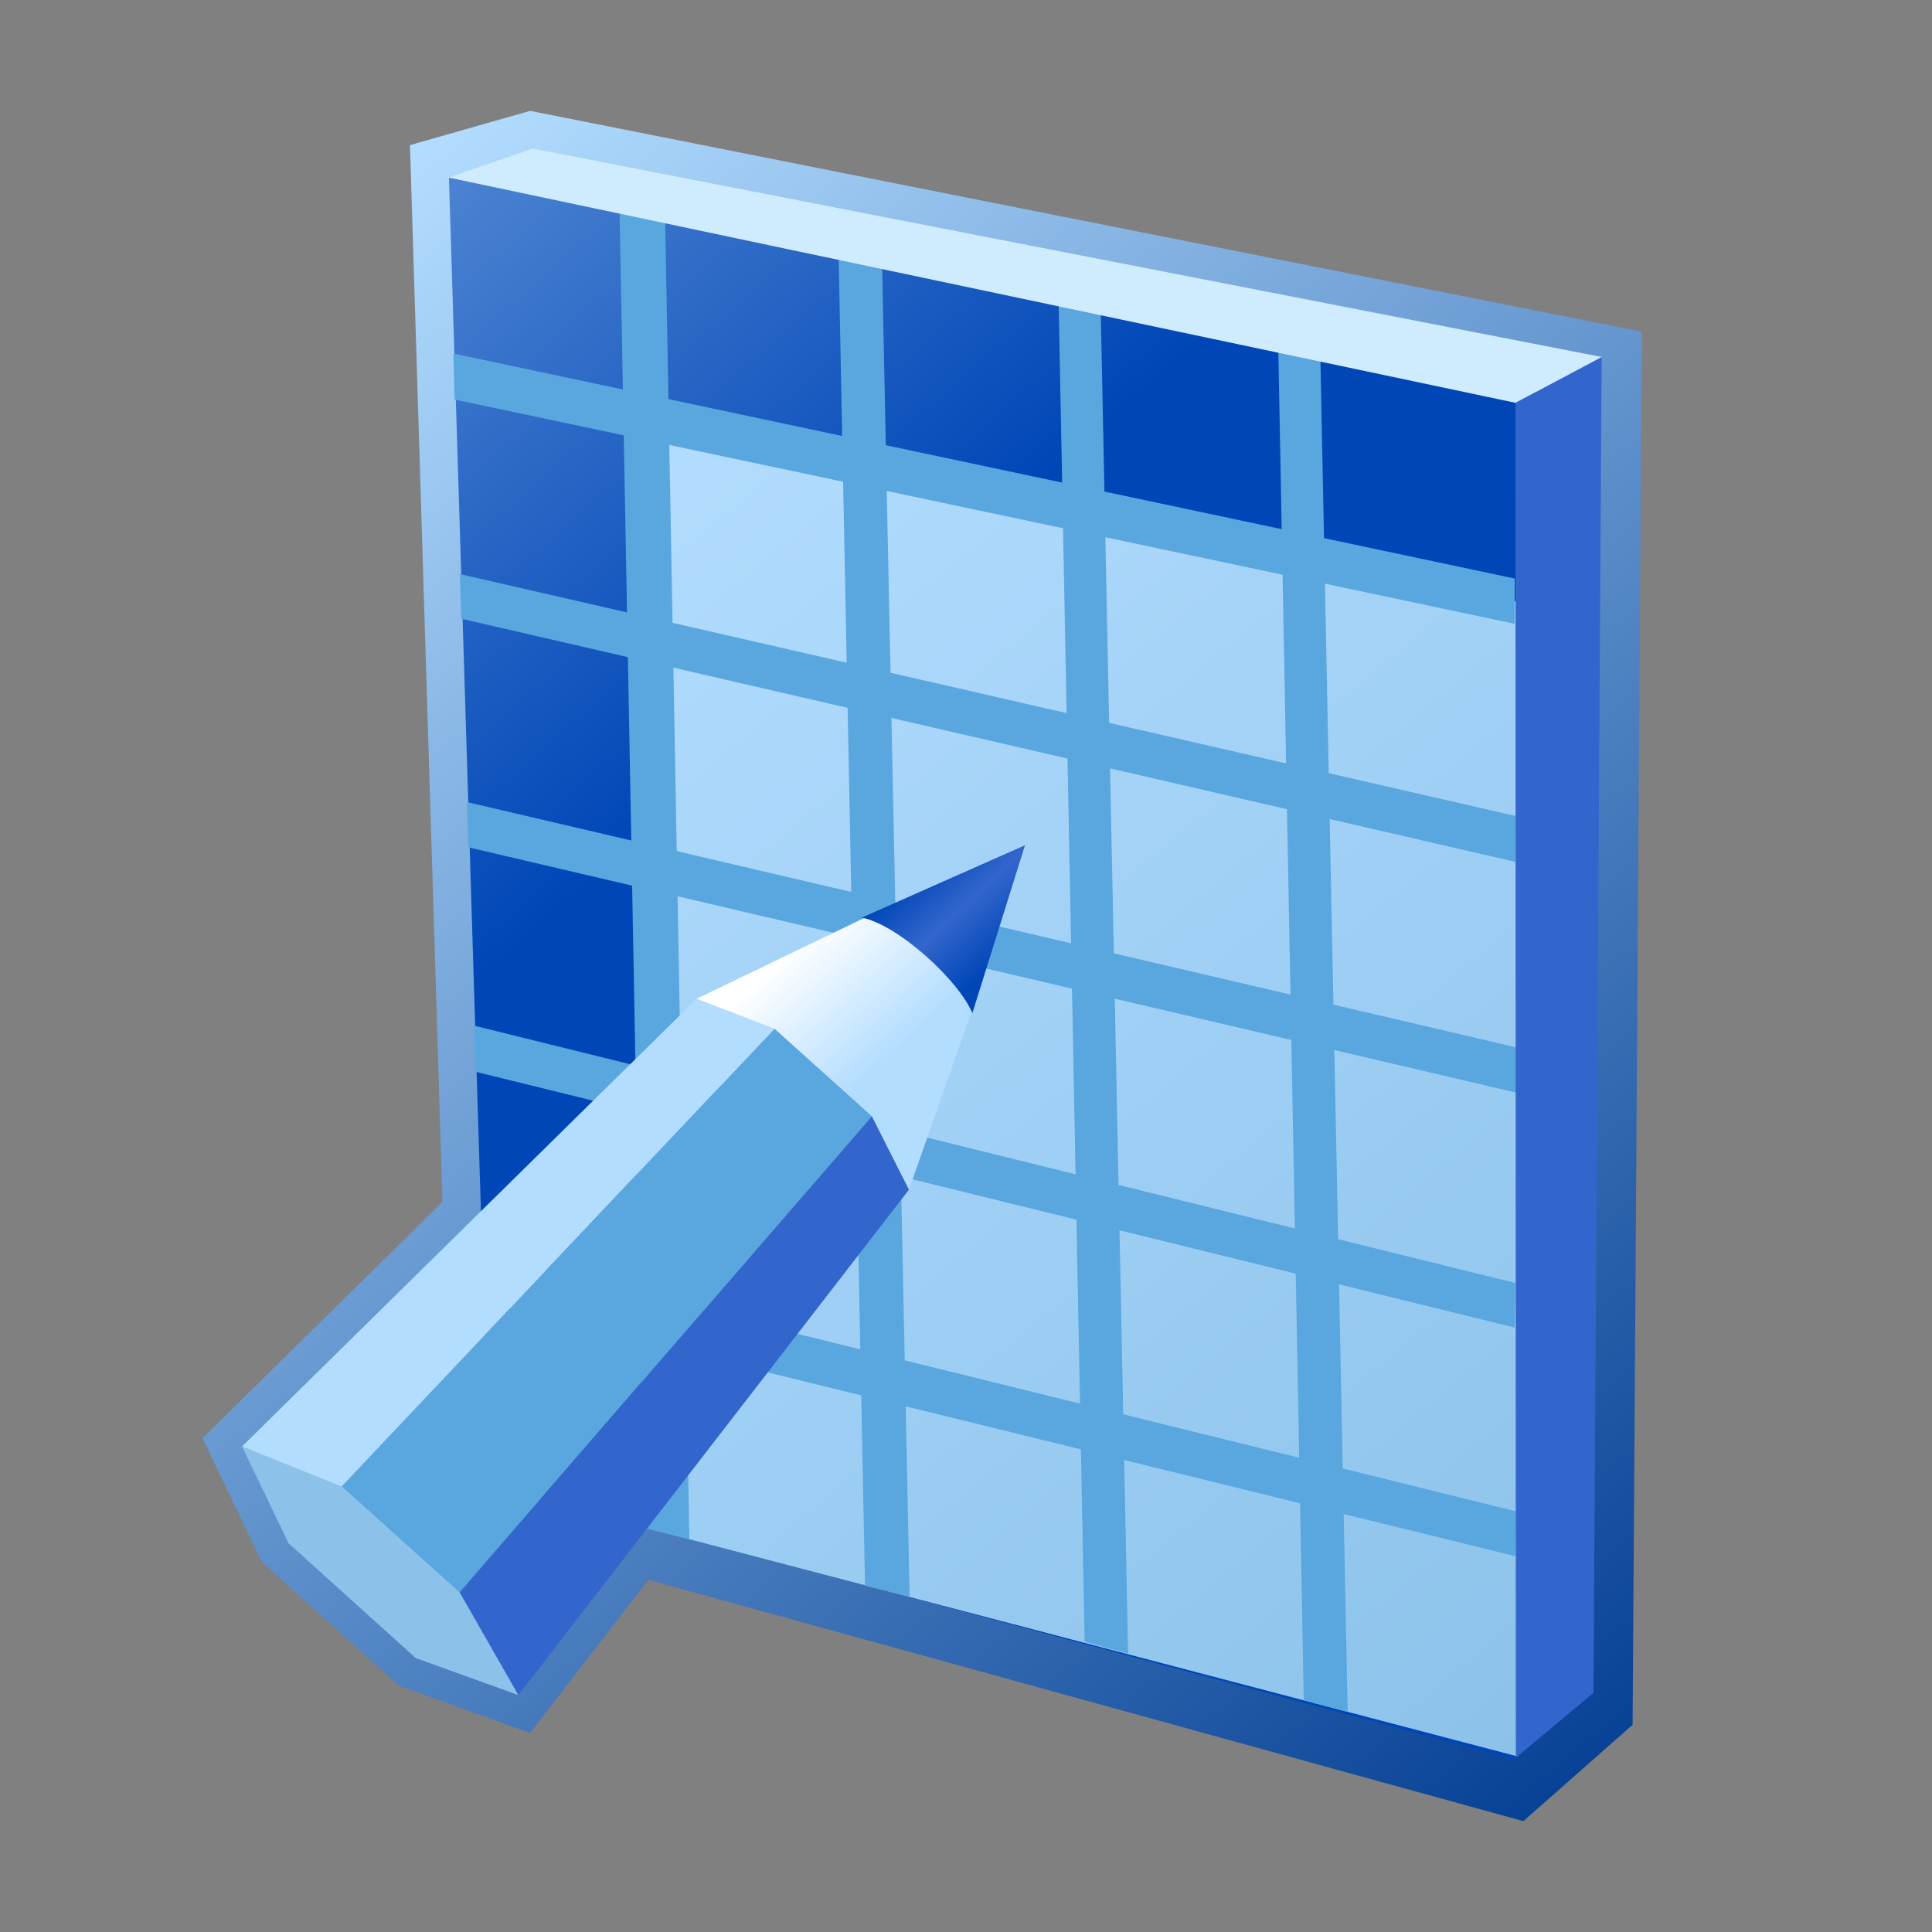 <?xml version="1.0" encoding="UTF-8"?>
<!DOCTYPE svg PUBLIC "-//W3C//DTD SVG 1.1 Tiny//EN" "http://www.w3.org/Graphics/SVG/1.1/DTD/svg11-tiny.dtd">
<svg baseProfile="tiny" xmlns="http://www.w3.org/2000/svg" xmlns:xlink="http://www.w3.org/1999/xlink" width="100%" height="100%" viewBox="0 0 88 88">
<rect x="0" y="0" width="88" height="88" fill="#808080" stroke="none"/>
<g>
<g>
<rect fill="none" width="88" height="88"/>
<g>
<linearGradient id="XMLID_6_" gradientUnits="userSpaceOnUse" x1="-247.195" y1="430.087" x2="-188.917" y2="360.04" gradientTransform="matrix(1 0 0 -1 262.5 439.5)">
<stop offset="0" style="stop-color:#B3DDFF"/>
<stop offset="1" style="stop-color:#084296"/>
</linearGradient>
<polygon fill="url(#XMLID_6_)" points="74.779,15.106 24.148,5.049 18.674,6.61 20.154,54.744 9.221,65.509 11.93,71.15        18.161,76.777 24.143,78.934 29.531,71.959 69.387,82.951 74.363,78.561 "/>
<g>
<linearGradient id="XMLID_7_" gradientUnits="userSpaceOnUse" x1="-277.129" y1="465.478" x2="-225.992" y2="407.837" gradientTransform="matrix(1 0 0 -1 262.5 439.5)">
<stop offset="0" style="stop-color:#CFECFF"/>
<stop offset="1" style="stop-color:#0046B7"/>
</linearGradient>
<polygon fill="url(#XMLID_7_)" points="22.291,67.617 20.449,8.106 22.098,7.847 70.447,17.939 69.068,80.156 "/>
<linearGradient id="XMLID_8_" gradientUnits="userSpaceOnUse" x1="-236.219" y1="419.22" x2="-189.317" y2="362.846" gradientTransform="matrix(1 0 0 -1 262.5 439.5)">
<stop offset="0" style="stop-color:#B3DDFF"/>
<stop offset="1" style="stop-color:#8CC2EA"/>
</linearGradient>
<polygon fill="url(#XMLID_8_)" points="70.158,27.641 28.511,18.425 29.588,69.634 69.15,80.009 "/>
<polygon fill="#5AA7E0" points="30.291,9.681 28.213,9.228 29.338,69.604 31.4,70.104 "/>
<polygon fill="#5AA7E0" points="40.172,11.78 38.193,11.384 39.4,72.229 41.432,72.729 "/>
<polygon fill="#5AA7E0" points="50.133,13.967 48.216,13.592 49.404,74.78 51.385,75.322 "/>
<polygon fill="#5AA7E0" points="60.137,16.079 58.221,15.663 59.385,77.447 61.385,77.979 "/>
<polygon fill="#5AA7E0" points="20.65,16.103 20.706,18.198 68.994,28.415 68.994,26.353 "/>
<polygon fill="#5AA7E0" points="20.947,26.149 21.01,28.181 69.025,39.259 69.025,37.165 "/>
<polygon fill="#5AA7E0" points="21.26,36.532 21.338,38.595 69.057,49.768 69.057,47.705 "/>
<polygon fill="#5AA7E0" points="21.604,46.72 21.65,48.814 68.994,60.47 69.025,58.439 "/>
<polygon fill="#5AA7E0" points="21.916,57.197 21.932,59.307 69.025,70.884 69.059,68.839 "/>
<polygon fill="#3366CC" points="69.045,80.061 72.58,77.107 72.954,16.26 69.027,18.347 "/>
<polygon fill="#CFECFF" points="72.954,16.26 24.268,6.768 20.432,8.087 69.027,18.347 "/>
</g>
<g>
<linearGradient id="XMLID_9_" gradientUnits="userSpaceOnUse" x1="-312.506" y1="384.168" x2="-316.468" y2="389.401" gradientTransform="matrix(0.996 -0.086 -0.086 -0.996 383.863 404.677)">
<stop offset="0" style="stop-color:#B3DDFF"/>
<stop offset="0.006" style="stop-color:#B3DDFF"/>
<stop offset="1" style="stop-color:#FFFFFF"/>
</linearGradient>
<path fill="url(#XMLID_9_)" d="M41.402,54.189l3.112-8.877l-4.53-3.799l-8.25,3.979        C31.762,50.357,36.785,54.904,41.402,54.189z"/>
<polygon fill="#8CC2EA" points="21.068,72.533 23.611,77.208 18.936,75.523 13.143,70.292 11.025,65.884 15.697,67.705 "/>
<polygon fill="#5AA7E0" points="20.936,72.531 15.564,67.703 35.277,46.855 39.711,50.843 "/>
<polygon fill="#B3DDFF" points="15.564,67.703 11.025,65.884 31.734,45.492 35.277,46.855 "/>
<polygon fill="#3366CC" points="20.936,72.531 23.611,77.208 41.402,54.189 39.711,50.843 "/>
<linearGradient id="XMLID_10_" gradientUnits="userSpaceOnUse" x1="246.054" y1="-287.273" x2="241.952" y2="-291.217" gradientTransform="matrix(0.017 -1 -1 -0.017 -249.335 280.291)">
<stop offset="0" style="stop-color:#0046B7"/>
<stop offset="0.006" style="stop-color:#0046B7"/>
<stop offset="0.489" style="stop-color:#3366CC"/>
<stop offset="1" style="stop-color:#0046B7"/>
</linearGradient>
<path fill="url(#XMLID_10_)" d="M44.289,46.148l2.398-7.649l-7.438,3.299C40.885,42.103,43.68,44.659,44.289,46.148z"/>
</g>
</g>
</g>
</g>
</svg>
